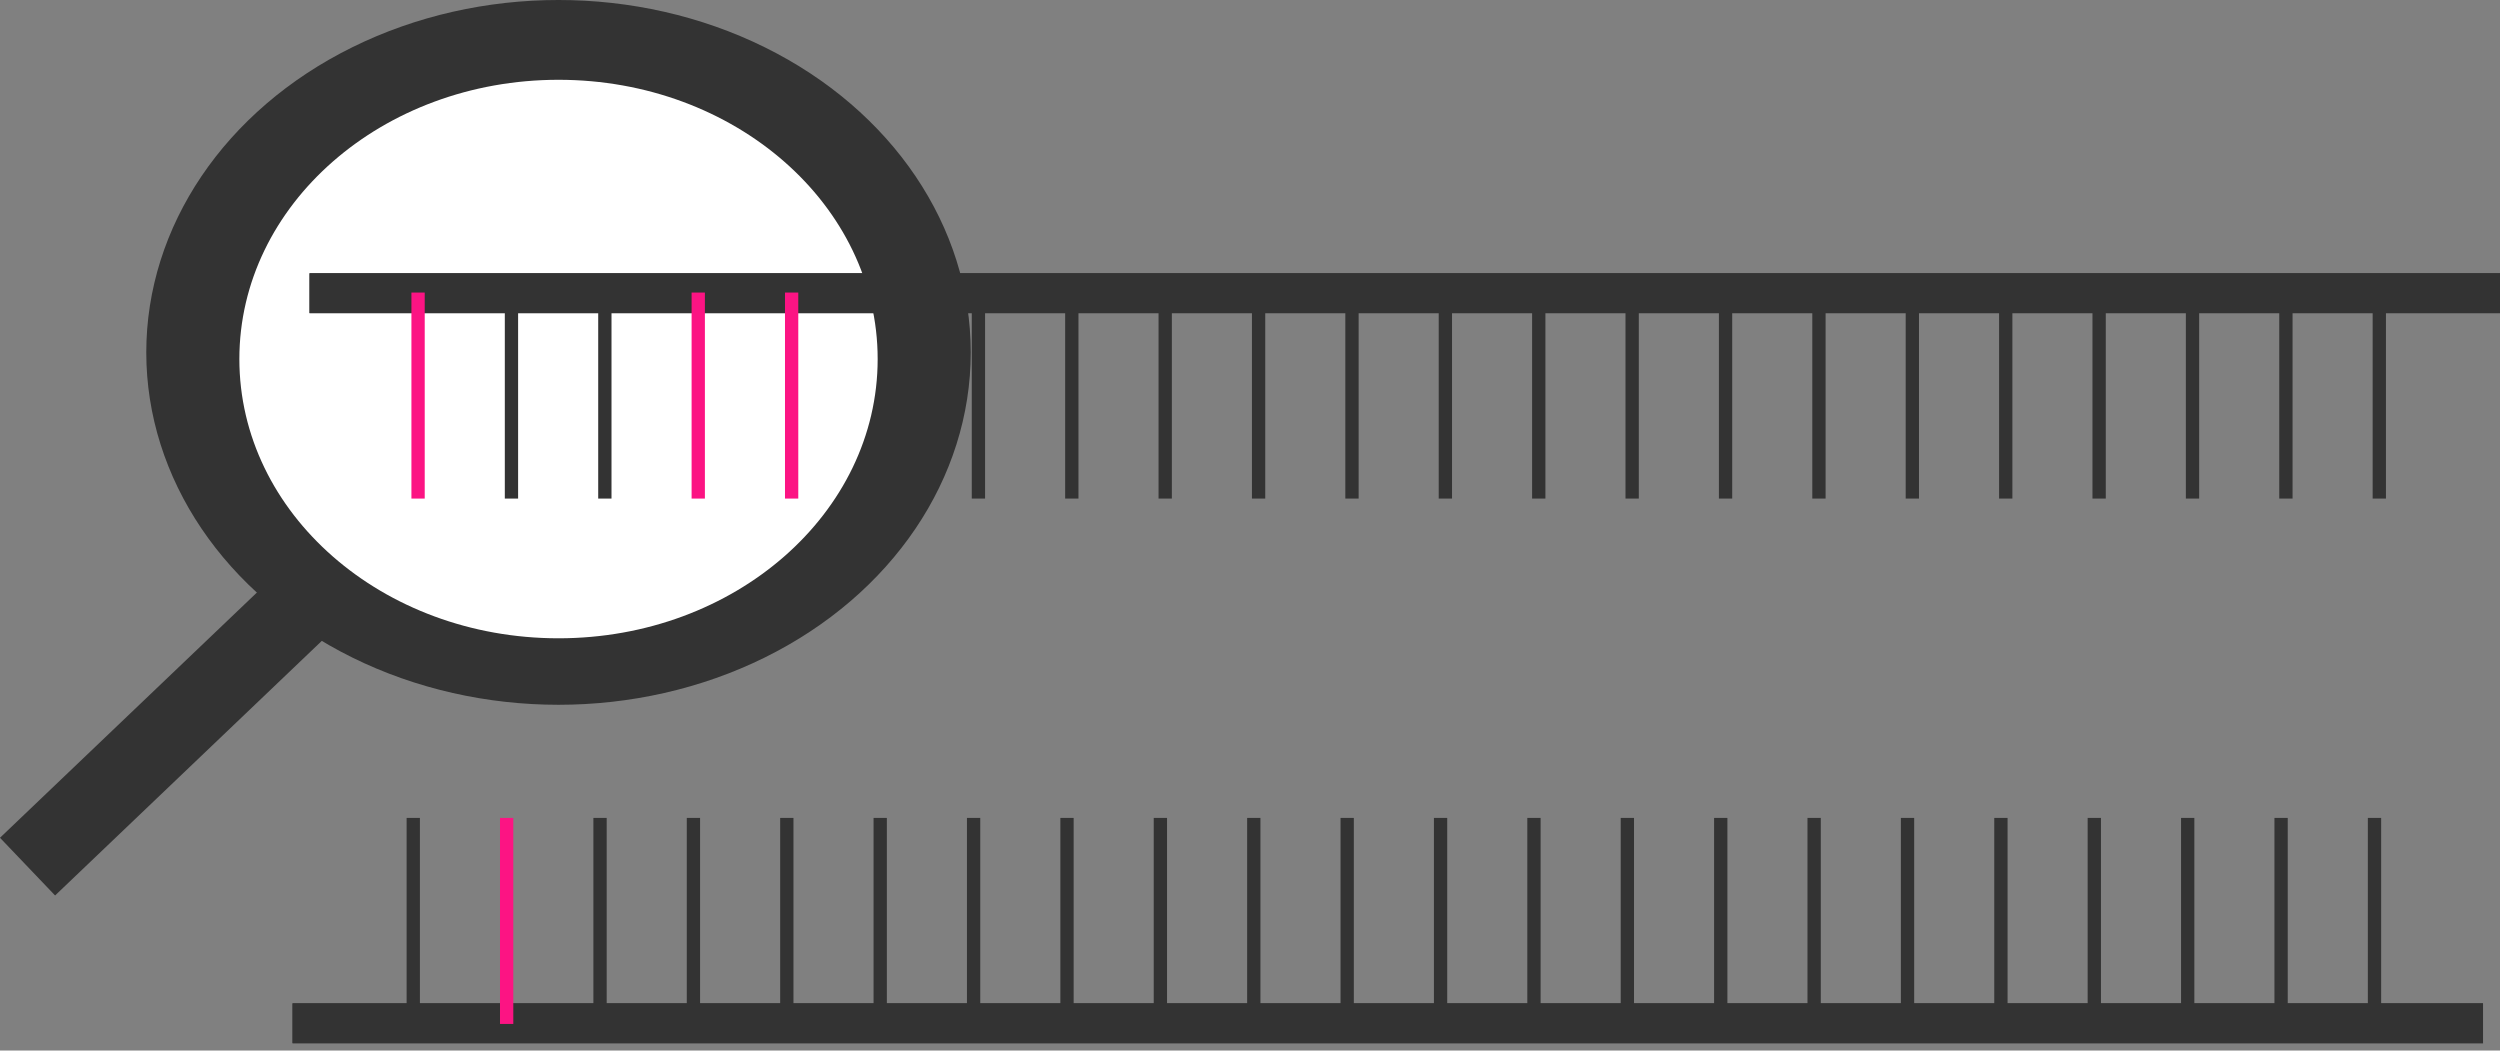 <svg width="188" height="79" viewBox="0 0 188 79" fill="none" xmlns="http://www.w3.org/2000/svg">
<rect x="0" y="0" width="188" height="79" fill="#808080" stroke="none"/>
<line x1="24.071" y1="44.17" x2="2.071" y2="65.17" stroke="#333333" stroke-width="6"/>
<ellipse cx="42" cy="26.5" rx="31" ry="26.5" fill="#333333"/>
<ellipse cx="42" cy="27" rx="24" ry="21" fill="white"/>
<line x1="23.277" y1="22.049" x2="188" y2="22.049" stroke="#333333" stroke-width="3"/>
<line x1="23.277" y1="22.049" x2="188" y2="22.049" stroke="#333333" stroke-width="3"/>
<line x1="31.439" y1="22" x2="31.439" y2="37.493" stroke="#FC1483"/>
<line x1="38.462" y1="22" x2="38.462" y2="37.493" stroke="#333333"/>
<line x1="45.485" y1="22" x2="45.485" y2="37.493" stroke="#333333"/>
<line x1="52.508" y1="22" x2="52.508" y2="37.493" stroke="#FC1483"/>
<line x1="59.531" y1="22" x2="59.531" y2="37.493" stroke="#FC1483"/>
<line x1="66.554" y1="22" x2="66.554" y2="37.493" stroke="#333333"/>
<line x1="73.577" y1="22" x2="73.577" y2="37.493" stroke="#333333"/>
<line x1="80.6" y1="22" x2="80.6" y2="37.493" stroke="#333333"/>
<line x1="87.623" y1="22" x2="87.623" y2="37.493" stroke="#333333"/>
<line x1="94.646" y1="22" x2="94.646" y2="37.493" stroke="#333333"/>
<line x1="101.669" y1="22" x2="101.669" y2="37.493" stroke="#333333"/>
<line x1="108.692" y1="22" x2="108.692" y2="37.493" stroke="#333333"/>
<line x1="115.715" y1="22" x2="115.715" y2="37.493" stroke="#333333"/>
<line x1="122.738" y1="22" x2="122.738" y2="37.493" stroke="#333333"/>
<line x1="129.762" y1="22" x2="129.762" y2="37.493" stroke="#333333"/>
<line x1="136.785" y1="22" x2="136.785" y2="37.493" stroke="#333333"/>
<line x1="143.808" y1="22" x2="143.808" y2="37.493" stroke="#333333"/>
<line x1="150.831" y1="22" x2="150.831" y2="37.493" stroke="#333333"/>
<line x1="157.854" y1="22" x2="157.854" y2="37.493" stroke="#333333"/>
<line x1="164.877" y1="22" x2="164.877" y2="37.493" stroke="#333333"/>
<line x1="171.9" y1="22" x2="171.9" y2="37.493" stroke="#333333"/>
<line x1="178.923" y1="22" x2="178.923" y2="37.493" stroke="#333333"/>
<line x1="186.723" y1="76.951" x2="22" y2="76.951" stroke="#333333" stroke-width="3"/>
<line x1="186.723" y1="76.951" x2="22" y2="76.951" stroke="#333333" stroke-width="3"/>
<line x1="178.562" y1="77" x2="178.562" y2="61.507" stroke="#333333"/>
<line x1="171.538" y1="77" x2="171.538" y2="61.507" stroke="#333333"/>
<line x1="164.515" y1="77" x2="164.515" y2="61.507" stroke="#333333"/>
<line x1="157.492" y1="77" x2="157.492" y2="61.507" stroke="#333333"/>
<line x1="150.469" y1="77" x2="150.469" y2="61.507" stroke="#333333"/>
<line x1="143.446" y1="77" x2="143.446" y2="61.507" stroke="#333333"/>
<line x1="136.423" y1="77" x2="136.423" y2="61.507" stroke="#333333"/>
<line x1="129.4" y1="77" x2="129.4" y2="61.507" stroke="#333333"/>
<line x1="122.377" y1="77" x2="122.377" y2="61.507" stroke="#333333"/>
<line x1="115.354" y1="77" x2="115.354" y2="61.507" stroke="#333333"/>
<line x1="108.331" y1="77" x2="108.331" y2="61.507" stroke="#333333"/>
<line x1="101.308" y1="77" x2="101.308" y2="61.507" stroke="#333333"/>
<line x1="94.285" y1="77" x2="94.285" y2="61.507" stroke="#333333"/>
<line x1="87.261" y1="77" x2="87.261" y2="61.507" stroke="#333333"/>
<line x1="80.239" y1="77" x2="80.239" y2="61.507" stroke="#333333"/>
<line x1="73.215" y1="77" x2="73.215" y2="61.507" stroke="#333333"/>
<line x1="66.192" y1="77" x2="66.192" y2="61.507" stroke="#333333"/>
<line x1="59.169" y1="77" x2="59.169" y2="61.507" stroke="#333333"/>
<line x1="52.146" y1="77" x2="52.146" y2="61.507" stroke="#333333"/>
<line x1="45.123" y1="77" x2="45.123" y2="61.507" stroke="#333333"/>
<line x1="38.1" y1="77" x2="38.1" y2="61.507" stroke="#FC1483"/>
<line x1="31.077" y1="77" x2="31.077" y2="61.507" stroke="#333333"/>
</svg>
